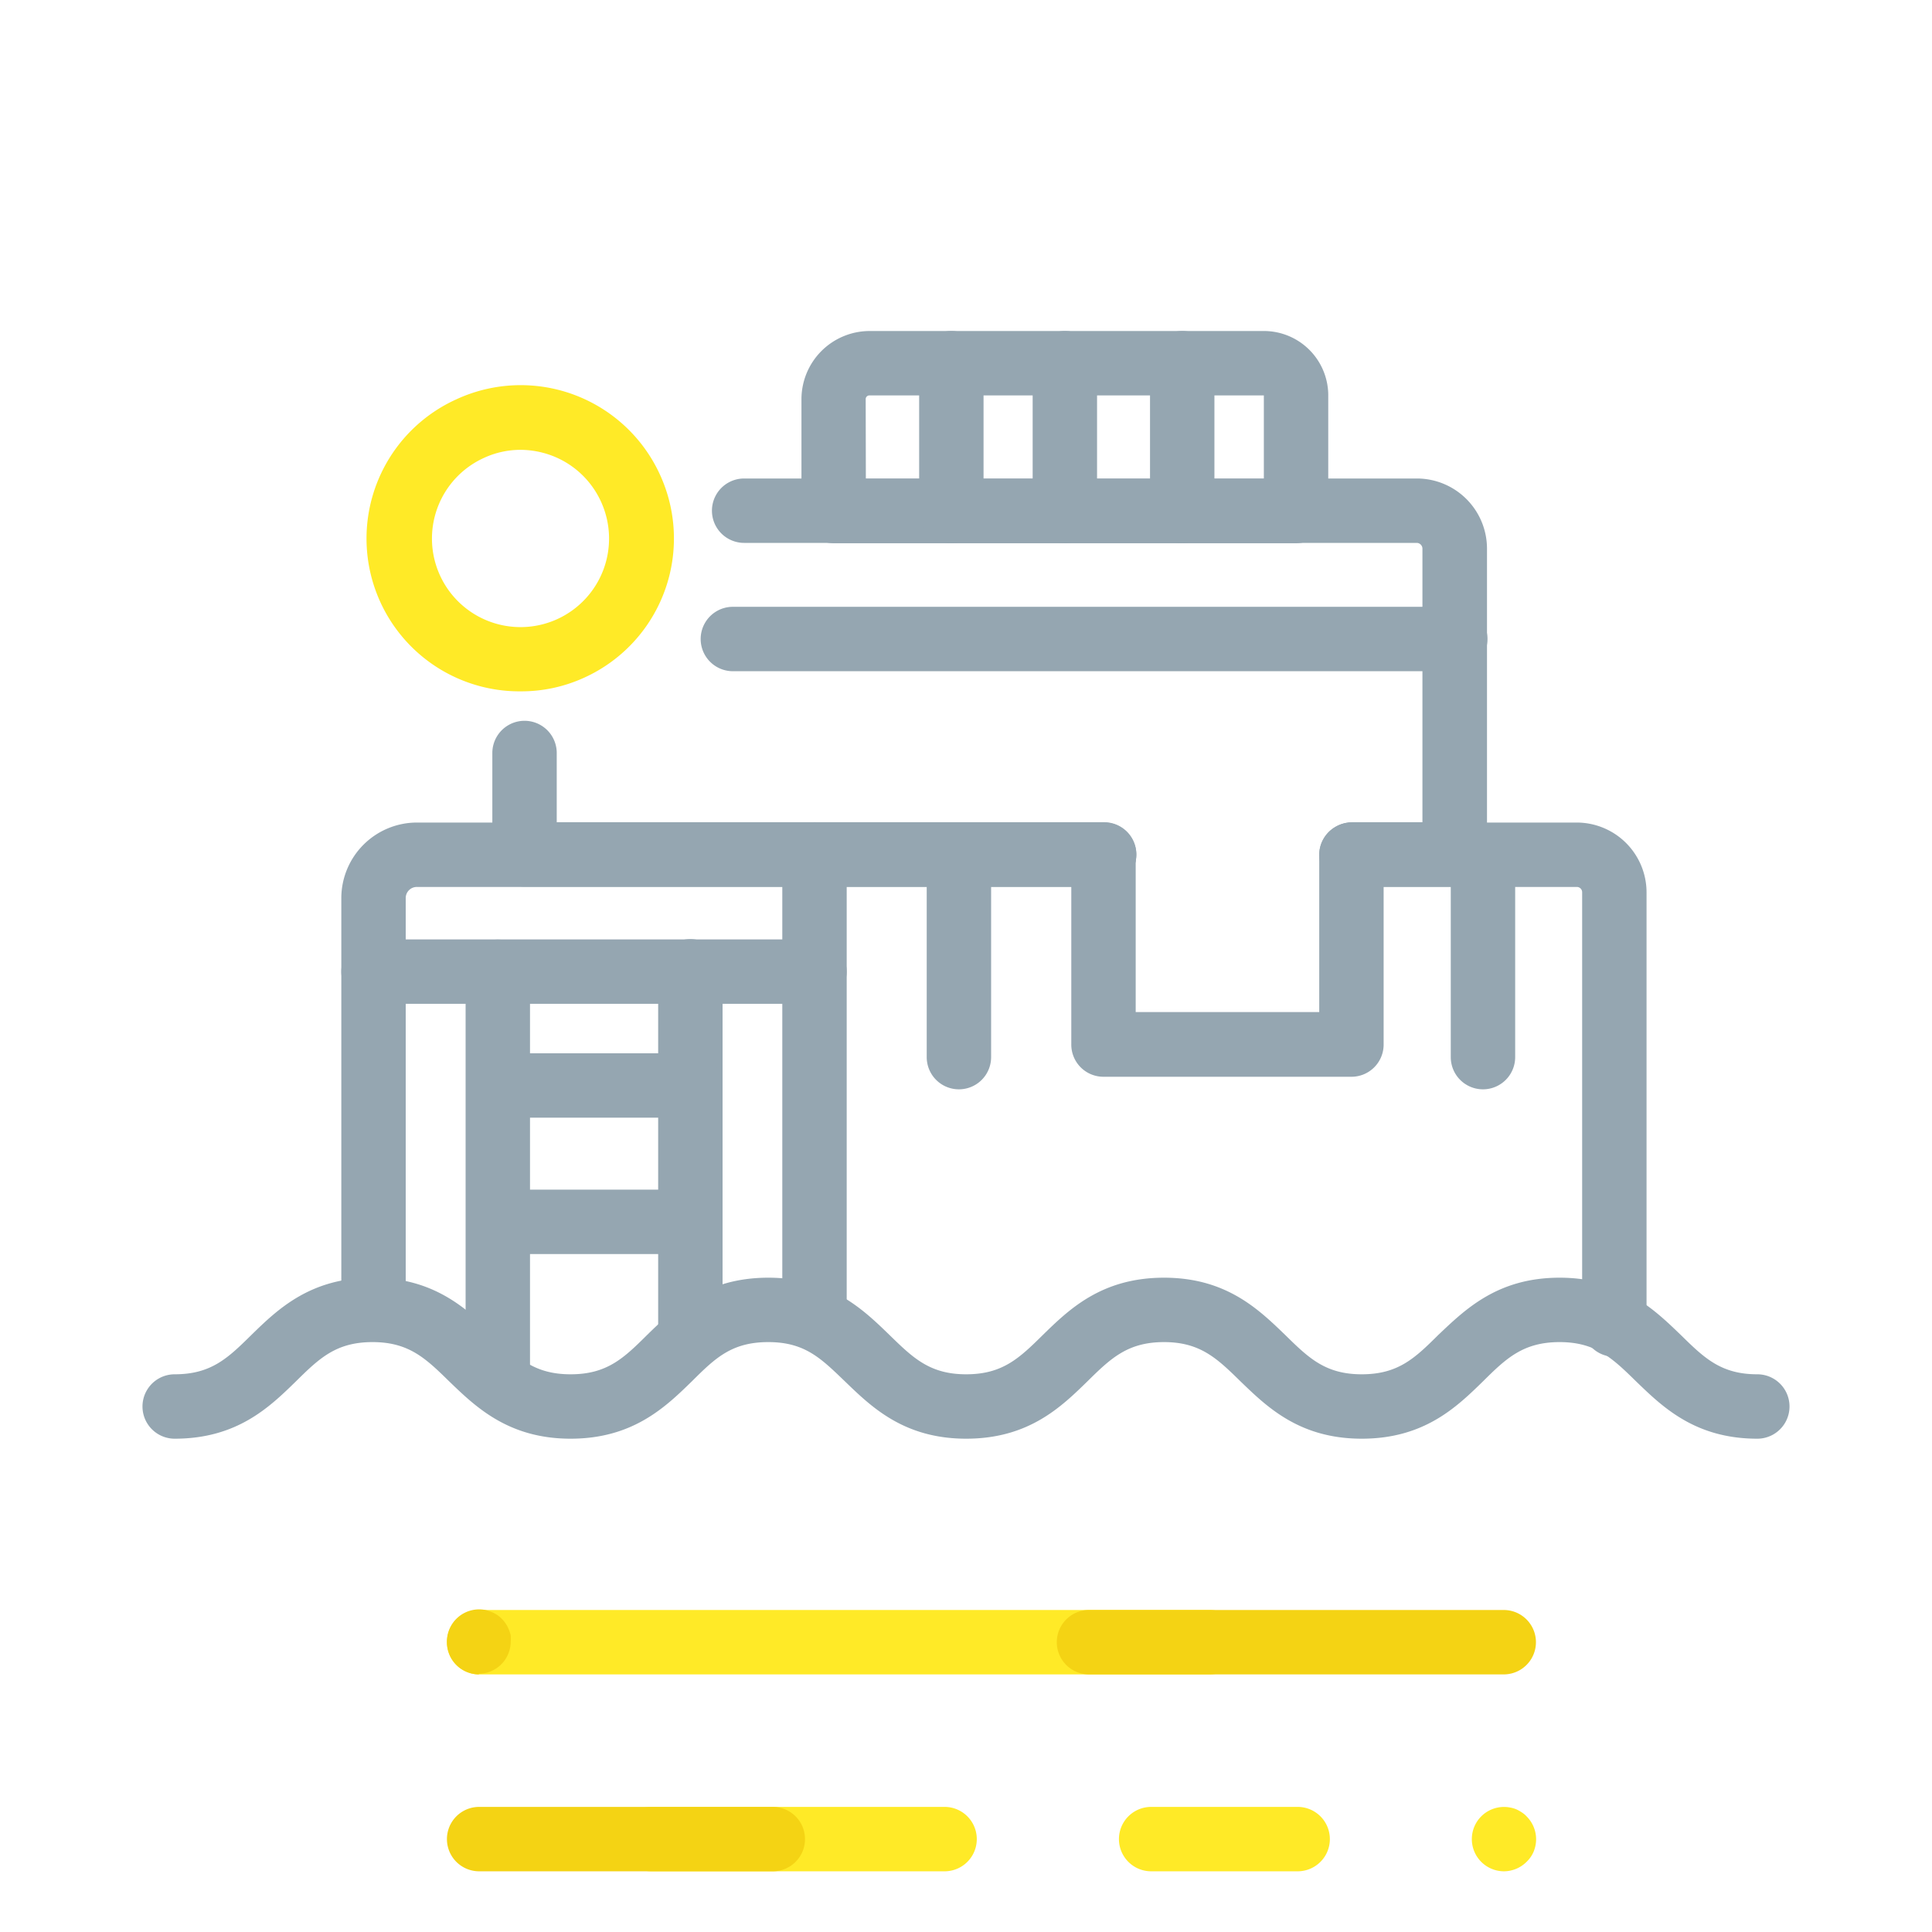 <svg xmlns="http://www.w3.org/2000/svg" viewBox="0 0 120 120"><defs><style>.cls-1{isolation:isolate;}.cls-2{fill:none;}.cls-3{fill:#ffea27;}.cls-4{mix-blend-mode:multiply;}.cls-5{fill:#f4d314;}.cls-6{fill:#95a6b1;}.cls-7{fill:#fff;}</style></defs><title>26-icon_ocenza_tlu2_tlu2_nueva</title><g class="cls-1"><g id="Capa_1" data-name="Capa 1"><rect class="cls-2" width="120" height="119.87"/><path class="cls-3" d="M58.67,116.23H40.46a2,2,0,1,1,0-4H58.67a2,2,0,0,1,0,4Z"/><path class="cls-3" d="M80.6,116.23H71.5a2,2,0,0,1,0-4h9.1a2,2,0,0,1,0,4Z"/><path class="cls-3" d="M93.4,116.23A2,2,0,0,1,92,112.82a2,2,0,0,1,1.8-.55,1.82,1.82,0,0,1,.38.11,2.27,2.27,0,0,1,.34.19,1.42,1.42,0,0,1,.3.25,2,2,0,0,1,.59,1.41,2,2,0,0,1-.15.77,1.88,1.88,0,0,1-.44.64A2,2,0,0,1,93.4,116.23Z"/><g class="cls-4"><path class="cls-5" d="M48,116.23H29.76a2,2,0,0,1,0-4H48a2,2,0,0,1,0,4Z"/></g><path class="cls-3" d="M75.14,104H29.76a2,2,0,1,1,0-4H75.14a2,2,0,0,1,0,4Z"/><g class="cls-4"><path class="cls-5" d="M29.76,104a2,2,0,0,1-2-2,2,2,0,0,1,2.39-2,2.65,2.65,0,0,1,.37.12,2.31,2.31,0,0,1,.35.18,1.81,1.81,0,0,1,.3.25,1.89,1.89,0,0,1,.25.31,1.83,1.83,0,0,1,.18.34,2.65,2.65,0,0,1,.12.37,2.58,2.58,0,0,1,0,.39,2,2,0,0,1-2,2Z"/></g><g class="cls-4"><path class="cls-5" d="M93.4,104H67.64a2,2,0,1,1,0-4H93.4a2,2,0,0,1,0,4Z"/></g><path class="cls-6" d="M109.15,89.36c-3.89,0-5.91-2-7.54-3.57-1.44-1.41-2.49-2.43-4.74-2.43s-3.31,1-4.75,2.43c-1.63,1.59-3.65,3.57-7.54,3.57s-5.91-2-7.54-3.57c-1.44-1.41-2.49-2.43-4.74-2.43s-3.3,1-4.75,2.43c-1.63,1.59-3.65,3.57-7.54,3.57s-5.91-2-7.54-3.57C51,84.38,50,83.36,47.72,83.36s-3.3,1-4.74,2.43c-1.63,1.59-3.66,3.57-7.54,3.57s-5.92-2-7.55-3.57c-1.44-1.41-2.49-2.43-4.75-2.43s-3.3,1-4.75,2.43c-1.63,1.59-3.65,3.57-7.54,3.57a2,2,0,1,1,0-4c2.26,0,3.3-1,4.75-2.43,1.63-1.59,3.66-3.57,7.54-3.57s5.92,2,7.55,3.57c1.44,1.41,2.49,2.43,4.75,2.43s3.3-1,4.74-2.43c1.63-1.59,3.66-3.57,7.54-3.57s5.92,2,7.54,3.57c1.45,1.41,2.49,2.43,4.75,2.43s3.3-1,4.75-2.43c1.63-1.59,3.65-3.57,7.54-3.57s5.91,2,7.54,3.57c1.44,1.41,2.48,2.43,4.74,2.43s3.3-1,4.74-2.43C91,81.34,93,79.36,96.87,79.36s5.91,2,7.54,3.57c1.44,1.41,2.48,2.43,4.74,2.43a2,2,0,0,1,0,4Z"/><path class="cls-6" d="M42.87,77.89H31a2,2,0,1,1,0-4H42.87a2,2,0,0,1,0,4Z"/><path class="cls-6" d="M84,55.07a2,2,0,0,1-2-2,2,2,0,0,1,.59-1.41,2.06,2.06,0,0,1,2.83,0,2.48,2.48,0,0,1,.25.3,1.92,1.92,0,0,1,.18.35,1.58,1.58,0,0,1,.11.37,1.72,1.72,0,0,1,0,.39,2.56,2.56,0,0,1,0,.39,2.4,2.4,0,0,1-.12.38,2.21,2.21,0,0,1-.18.34,1.81,1.81,0,0,1-.25.3,2,2,0,0,1-.65.44A2,2,0,0,1,84,55.07Z"/><path class="cls-6" d="M68.58,55.07h-36a2,2,0,0,1-2-2v-6.3a2,2,0,1,1,4,0v4.3h34a2,2,0,0,1,0,4Z"/><path class="cls-3" d="M32.33,42.94a9.49,9.49,0,0,1-4-18.13A9.51,9.51,0,0,1,41,29.5a9.49,9.49,0,0,1-4.69,12.58A9.37,9.37,0,0,1,32.33,42.94Zm0-15a5.42,5.42,0,0,0-2.29.51,5.5,5.5,0,1,0,7.29,2.71h0a5.49,5.49,0,0,0-3.08-2.87A5.61,5.61,0,0,0,32.32,27.94Z"/><path class="cls-6" d="M90.31,55.07H84a2,2,0,0,1,0-4h4.35v-17a.36.36,0,0,0-.36-.35H46.22a2,2,0,1,1,0-4H88a4.36,4.36,0,0,1,4.36,4.35v19A2,2,0,0,1,90.31,55.07Z"/><path class="cls-6" d="M80.5,33.74H51.78a2,2,0,0,1-2-2V24.8A4.24,4.24,0,0,1,54,20.56H78.56A4,4,0,0,1,82.5,24.5v7.24A2,2,0,0,1,80.5,33.74Zm-26.72-4H78.5V24.56H54a.23.23,0,0,0-.23.24Zm24.78-5.18h0Z"/><path class="cls-6" d="M90.39,41.69H45.52a2,2,0,0,1,0-4H90.39a2,2,0,0,1,0,4Z"/><path class="cls-6" d="M23.2,82.64a2,2,0,0,1-2-2V55.78a4.7,4.7,0,0,1,4.69-4.69H68.58a2,2,0,0,1,0,4H25.89a.69.69,0,0,0-.69.69V80.64A2,2,0,0,1,23.2,82.64Z"/><path class="cls-6" d="M100.27,84.27a2,2,0,0,1-2-2V55.42a.33.33,0,0,0-.33-.33l-14,0a2,2,0,0,1,0-4h0l14,0a4.34,4.34,0,0,1,4.33,4.33V82.27A2,2,0,0,1,100.27,84.27Z"/><path class="cls-6" d="M23.2,62.35a2,2,0,1,1,0-4H50.59a2,2,0,0,1,0,4Z"/><line class="cls-7" x1="42.88" y1="60.33" x2="42.88" y2="83"/><path class="cls-6" d="M42.88,85a2,2,0,0,1-2-2V60.33a2,2,0,0,1,4,0V83A2,2,0,0,1,42.88,85Z"/><path class="cls-6" d="M42.87,69.42H31a2,2,0,1,1,0-4H42.87a2,2,0,0,1,0,4Z"/><path class="cls-6" d="M30.92,87.36a2,2,0,0,1-2-2v-25a2,2,0,0,1,4,0v25A2,2,0,0,1,30.92,87.36Z"/><path class="cls-6" d="M50.59,83.2a2,2,0,0,1-2-2V53.07a2,2,0,1,1,4,0V81.2A2,2,0,0,1,50.59,83.2Z"/><path class="cls-6" d="M83.94,66.88H68.54a2,2,0,0,1-1.42-.59,2,2,0,0,1-.58-1.42l0-11.75a2,2,0,0,1,2-2h0a2,2,0,0,1,2,2l0,9.74h11.4V53.11a2,2,0,0,1,4,0V64.88A2,2,0,0,1,83.94,66.88Z"/><path class="cls-6" d="M59.09,33.74a2,2,0,0,1-2-2V22.56a2,2,0,0,1,4,0v9.18A2,2,0,0,1,59.09,33.74Z"/><path class="cls-6" d="M66.14,33.74a2,2,0,0,1-2-2V22.56a2,2,0,0,1,4,0v9.18A2,2,0,0,1,66.14,33.74Z"/><path class="cls-6" d="M73.43,33.74a2,2,0,0,1-2-2V22.56a2,2,0,0,1,4,0v9.18A2,2,0,0,1,73.43,33.74Z"/><path class="cls-6" d="M92.11,67.66a2,2,0,0,1-2-2V53.11a2,2,0,0,1,4,0V65.66A2,2,0,0,1,92.11,67.66Z"/><path class="cls-6" d="M59.56,67.66a2,2,0,0,1-2-2V53.11a2,2,0,0,1,4,0V65.66A2,2,0,0,1,59.56,67.66Z"/></g></g></svg>